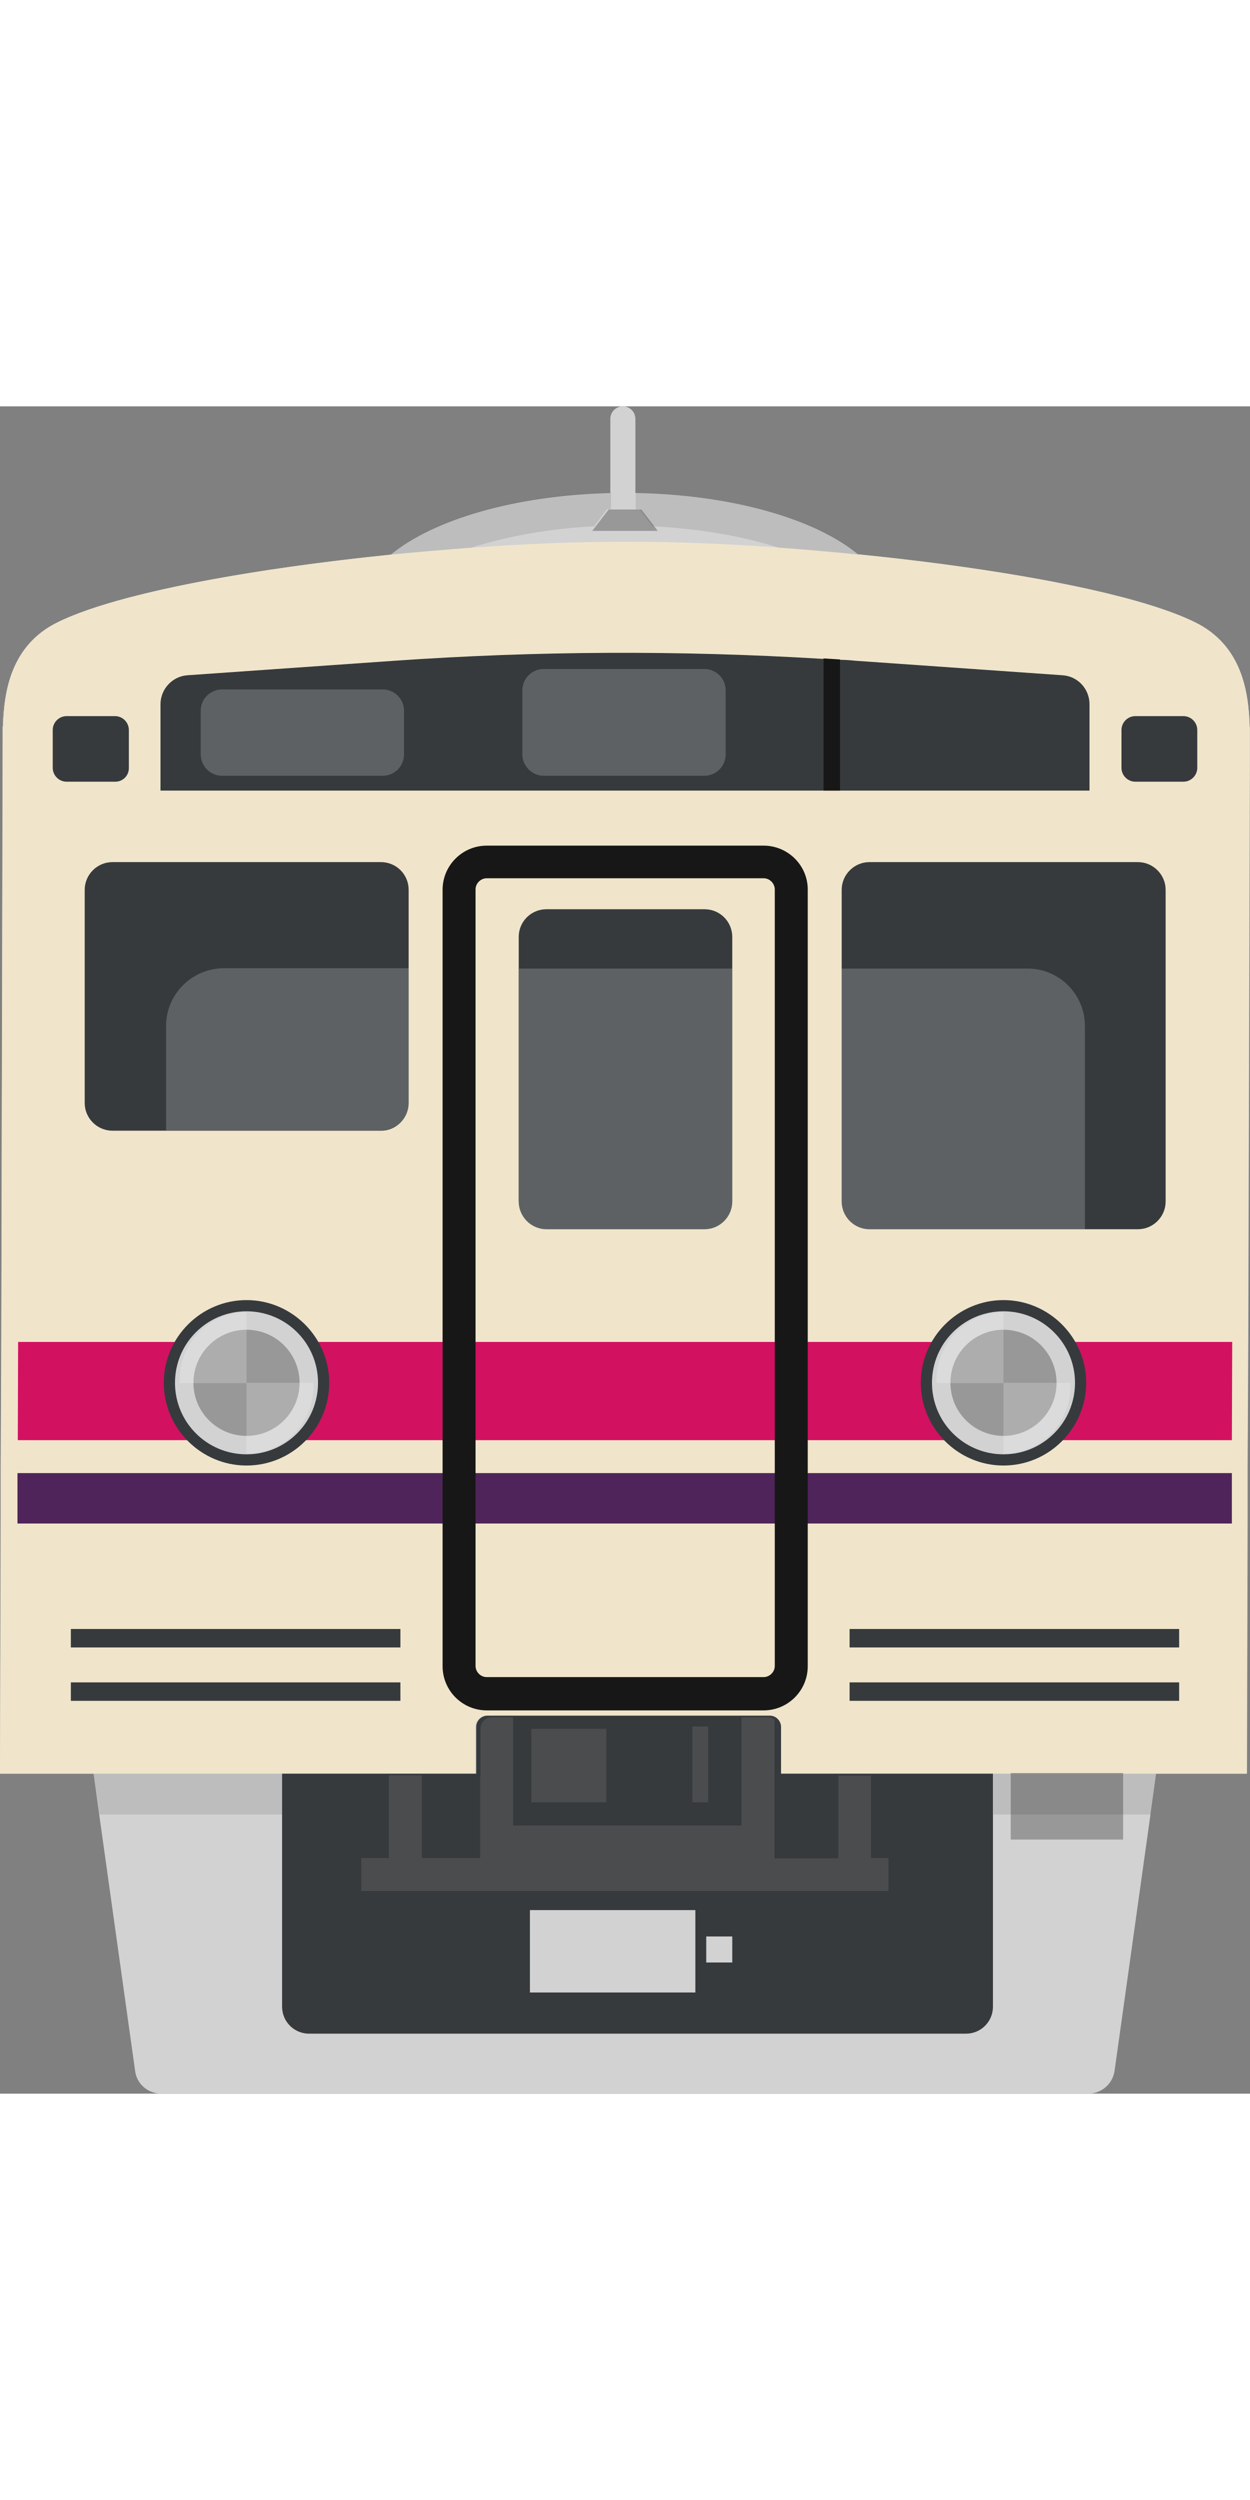 <!--?xml version="1.0" encoding="iso-8859-1"?-->
<!-- Generator: Adobe Illustrator 24.0.2, SVG Export Plug-In . SVG Version: 6.00 Build 0)  -->
<svg version="1.1" id="_x34_" xmlns="http://www.w3.org/2000/svg" xmlns:xlink="http://www.w3.org/1999/xlink" x="0px" y="0px" viewBox="0 0 379.3 512" style="opacity: 1; width: 256px;" xml:space="preserve">
<rect x="0" y="0" width="379.3" height="512" fill="#808080" stroke="none"/>
<style type="text/css">
	.st0{fill:#D2D2D2;}
	.st1{fill:#F0E5CB;}
	.st2{fill:#D21161;}
	.st3{fill:#4F245A;}
	.st4{fill:#363A3D;}
	.st5{opacity:0.5;fill:#5F5F5F;}
	.st6{opacity:0.1;fill:#040000;}
	.st7{opacity:0.2;fill:#FFFFFF;}
	.st8{fill:#171717;}
</style>
<g>
	<path class="st0" d="M379.3,102.1c0-0.1,0-0.2,0-0.2l0-4.6h-0.1c-0.3-10.6-2.3-24.8-16.7-31.8c-18.6-9.1-60.4-16.4-102-20.5
		c-13-10.8-38.3-18.2-67.7-18.7V3.8c0-2.1-1.7-3.8-3.8-3.8c-2.1,0-3.8,1.7-3.8,3.8v22.5c-29,0.7-53.8,8.1-66.6,18.7
		C77.4,49.2,36,56.5,17.6,65.5C3.3,72.4,1.2,86.5,0.9,97.1H0.9l0-11.5l0,1.6l0,0L0.4,282.3l-0.1,39.9v15.3L0,414.9h28.4l1.7,12.4
		l10.9,77.8c0.5,4,3.9,6.9,8,6.9h281.2c4,0,7.4-2.9,8-6.9l10.9-77.8l1.7-12.4h27.6l0.2-77.4v-15.3l0.2-39.8l0.5-175.2h0L379.3,102.1
		z"></path>
	<path class="st1" d="M379.2,97.3c-0.3-10.6-2.3-24.8-16.6-31.8C333.1,51,244.8,41.1,192,41.1h-3.9c-52.8,0-141,9.9-170.6,24.4
		c-14.2,7-16.3,21-16.6,31.6H0.8L0.4,282.3l-0.2,39.8v15.4L0,414.9h144.2v-14.2c0-1.8,1.6-3.4,3.4-3.4h85.9c1.9,0,3.4,1.6,3.4,3.4
		v14.2h141.4l0.2-77.4v-15.4l0.2-39.8l0.5-175.2L379.2,97.3L379.2,97.3z M304.5,271.8c9,0,16.9,4.9,21.1,12.1
		c2.2,3.6,3.4,7.8,3.4,12.4c0,6.8-2.8,13-7.4,17.4c-4.4,4.4-10.5,7-17.1,7c-6.6,0-12.7-2.6-17.1-7c-4.6-4.4-7.4-10.6-7.4-17.4
		c0-4.6,1.2-8.8,3.4-12.4C287.6,276.7,295.6,271.8,304.5,271.8z M74.8,271.8c9,0,16.9,4.9,21.1,12.1c2.2,3.6,3.4,7.8,3.4,12.4
		c0,6.8-2.8,13-7.4,17.4c-4.4,4.4-10.4,7-17.1,7c-6.7,0-12.7-2.6-17.1-7c-4.6-4.4-7.4-10.6-7.4-17.4c0-4.6,1.2-8.8,3.4-12.4
		C58,276.7,65.9,271.8,74.8,271.8z"></path>
	<g>
		<path class="st2" d="M53.7,283.9H5.5l-0.1,29.8h52.3c-4.6-4.4-7.4-10.6-7.4-17.4C50.4,291.7,51.6,287.5,53.7,283.9z"></path>
		<path class="st2" d="M283.4,283.9H96c2.2,3.6,3.4,7.8,3.4,12.4c0,6.8-2.8,13-7.4,17.4h195.4c-4.6-4.4-7.4-10.6-7.4-17.4
			C280,291.7,281.2,287.5,283.4,283.9z"></path>
		<path class="st2" d="M325.6,283.9c2.2,3.6,3.4,7.8,3.4,12.4c0,6.8-2.8,13-7.4,17.4h52.2l0.1-29.8H325.6z"></path>
	</g>
	<rect x="5.3" y="323.7" class="st3" width="368.5" height="15.3"></rect>
	<g>
		<path class="st4" d="M237,400.7c0-1.8-1.5-3.4-3.4-3.4h-85.7c-1.8,0-3.4,1.5-3.4,3.4v14.2H85.6v70.7c0,4.6,3.7,8.2,8.2,8.2h199.3
			c4.6,0,8.2-3.7,8.2-8.2v-70.7H237V400.7z M211,481.3h-50.2v-25H211V481.3z M222.2,472.2h-7.9v-7.9h7.9V472.2z"></path>
		<path class="st4" d="M330.6,90.4c0-4.6-3.5-8.5-8.2-8.8l-62.8-4.4c-1.8-0.2-3.6-0.3-5.4-0.3c-1.6-0.2-3.3-0.3-5-0.3
			c-43.1-2.6-86.4-2.4-129.5,0.6l-62.8,4.4c-4.6,0.3-8.2,4.2-8.2,8.8v26.2h281.9V90.4z"></path>
		<path class="st4" d="M124,211.4v-64.7c0-4.6-3.7-8.4-8.4-8.4H34.1c-4.6,0-8.4,3.8-8.4,8.4v64.7c0,4.6,3.8,8.4,8.4,8.4h81.6
			C120.2,219.8,124,216,124,211.4z"></path>
		<path class="st4" d="M353.7,241.3v-94.6c0-4.6-3.8-8.4-8.4-8.4h-81.5c-4.6,0-8.4,3.8-8.4,8.4v94.6c0,4.6,3.8,8.4,8.4,8.4h81.5
			C349.9,249.7,353.7,245.9,353.7,241.3z"></path>
		<path class="st4" d="M165.8,152.6c-4.6,0-8.4,3.7-8.4,8.4v80.3c0,4.6,3.8,8.4,8.4,8.4h48c4.6,0,8.4-3.8,8.4-8.4v-80.3
			c0-4.6-3.7-8.4-8.4-8.4H165.8z"></path>
		<rect x="21.5" y="371" class="st4" width="100" height="5.6"></rect>
		<rect x="21.5" y="387.2" class="st4" width="100" height="5.6"></rect>
		<rect x="257.8" y="371" class="st4" width="100" height="5.6"></rect>
		<rect x="257.8" y="387.2" class="st4" width="100" height="5.6"></rect>
		<path class="st4" d="M39.1,109.8V98.2c0-2.3-1.9-4.2-4.2-4.2H20.2c-2.3,0-4.2,1.9-4.2,4.2v11.5c0,2.3,1.9,4.2,4.2,4.2h14.6
			C37.2,114,39.1,112.1,39.1,109.8z"></path>
		<path class="st4" d="M359.1,94h-14.6c-2.3,0-4.2,1.9-4.2,4.2v11.5c0,2.3,1.9,4.2,4.2,4.2h14.6c2.3,0,4.2-1.9,4.2-4.2V98.2
			C363.3,95.9,361.4,94,359.1,94z"></path>
		<path class="st4" d="M279.4,296.3c0,13.8,11.3,25.1,25.1,25.1c13.8,0,25.1-11.3,25.1-25.1c0-13.8-11.3-25.1-25.1-25.1
			C290.7,271.2,279.4,282.5,279.4,296.3z M326.2,296.3c0,12-9.7,21.7-21.7,21.7c-12,0-21.7-9.7-21.7-21.7c0-12,9.7-21.7,21.7-21.7
			C316.5,274.6,326.2,284.4,326.2,296.3z"></path>
		<path class="st4" d="M99.9,296.3c0-13.8-11.3-25.1-25.1-25.1s-25.1,11.3-25.1,25.1c0,13.8,11.3,25.1,25.1,25.1
			S99.9,310.2,99.9,296.3z M53.1,296.3c0-12,9.7-21.7,21.7-21.7s21.7,9.7,21.7,21.7c0,12-9.7,21.7-21.7,21.7S53.1,308.3,53.1,296.3z
			"></path>
	</g>
	<g>
		<path class="st5" d="M320.6,296.3c0-8.9-7.2-16.1-16.1-16.1c-8.9,0-16.1,7.2-16.1,16.1c0,8.9,7.2,16.1,16.1,16.1
			C313.4,312.4,320.6,305.2,320.6,296.3z"></path>
		<circle class="st5" cx="74.8" cy="296.3" r="16.1"></circle>
		<polygon class="st5" points="194.6,31.3 184.7,31.3 179.7,37.8 199.6,37.8 		"></polygon>
		<rect x="306.7" y="414.7" class="st5" width="34.1" height="20.2"></rect>
		<rect x="161.2" y="401.3" class="st5" width="22.8" height="22.3"></rect>
		<path class="st5" d="M264.4,415.5h-10v25.1H235v-42.2c-0.6-0.4-1.1-0.6-1.8-0.6H225v32.8h-69.3v-32.8h-6.5c-1.9,0-3.4,1.6-3.4,3.4
			v14.2h-0.1v25.1h-17.7v-25.1h-10v25.1h-8.4v10h160v-10h-5.3V415.5z"></path>
		<rect x="210.1" y="400.6" class="st5" width="4.8" height="23"></rect>
	</g>
	<g>
		<polygon class="st6" points="30.2,427.3 85.6,427.3 85.6,414.9 102.1,414.9 102.1,414.9 28.4,414.9 		"></polygon>
		<polygon class="st6" points="277.2,414.9 277.2,414.9 301.4,414.9 301.4,427.3 349.2,427.3 350.8,414.9 		"></polygon>
		<path class="st6" d="M119.1,44.9c8-0.7,15.9-1.4,23.8-2c10.8-3.4,23.5-5.8,37.4-6.5l3.9-5.2h1.2v-5c-29.1,0.6-54.1,8.1-66.8,18.8
			C118.7,45,118.9,45,119.1,44.9z"></path>
		<path class="st6" d="M192.9,31.3h1.2l3.9,5.1c14.2,0.7,27.3,3,38.3,6.5c7.8,0.6,15.9,1.3,24,2.1h0.4c-13-10.8-38.4-18.2-67.8-18.7
			V31.3z"></path>
	</g>
	<g>
		<path class="st7" d="M50.4,188v31.7h65.2c4.6,0,8.4-3.7,8.4-8.4v-40.8H67.8C58.2,170.6,50.4,178.4,50.4,188z"></path>
		<path class="st7" d="M157.4,241.3c0,4.6,3.8,8.4,8.4,8.4h48c4.6,0,8.4-3.8,8.4-8.4v-70.7h-64.7V241.3z"></path>
		<path class="st7" d="M311.8,170.6h-56.4v70.7c0,4.6,3.8,8.4,8.4,8.4h65.4V188C329.2,178.4,321.4,170.6,311.8,170.6z"></path>
		<path class="st7" d="M67.4,112.1h48.7c3.6,0,6.5-2.9,6.5-6.5V92.4c0-3.6-2.9-6.5-6.5-6.5H67.4c-3.6,0-6.5,2.9-6.5,6.5v13.1
			C60.9,109.2,63.8,112.1,67.4,112.1z"></path>
		<path class="st7" d="M165,112.1h48.7c3.6,0,6.5-2.9,6.5-6.5V86.2c0-3.6-2.9-6.5-6.5-6.5H165c-3.6,0-6.5,2.9-6.5,6.5v19.4
			C158.5,109.2,161.5,112.1,165,112.1z"></path>
		<path class="st7" d="M304.5,317.8v-21.5h20.2c0.1,0.4,0.1,0.8,0.1,1.1C324.8,308.7,315.7,317.8,304.5,317.8z"></path>
		<path class="st7" d="M304.5,274.9v21.5h-20.2c-0.1-0.4-0.1-0.8-0.1-1.1C284.2,284,293.3,274.9,304.5,274.9z"></path>
		<path class="st7" d="M74.8,317.8v-21.5H95c0.1,0.4,0.1,0.8,0.1,1.1C95.1,308.7,86,317.8,74.8,317.8z"></path>
		<path class="st7" d="M74.8,274.9v21.5H54.6c-0.1-0.4-0.1-0.8-0.1-1.1C54.6,284,63.6,274.9,74.8,274.9z"></path>
	</g>
	<g>
		<path class="st8" d="M231.7,133.3h-84c-7.4,0-13.4,6-13.4,13.4v235.6c0,7.4,6,13.4,13.4,13.4h84c7.4,0,13.4-6,13.4-13.4V146.6
			C245.1,139.3,239.1,133.3,231.7,133.3z M235.1,382.2c0,1.9-1.6,3.4-3.4,3.4h-84c-1.9,0-3.4-1.6-3.4-3.4V146.6
			c0-1.9,1.6-3.4,3.4-3.4h84c1.9,0,3.4,1.6,3.4,3.4V382.2z"></path>
		<path class="st8" d="M249.9,76.5v40.1h5V76.8C253.2,76.7,251.5,76.6,249.9,76.5z"></path>
	</g>
</g>
</svg>
